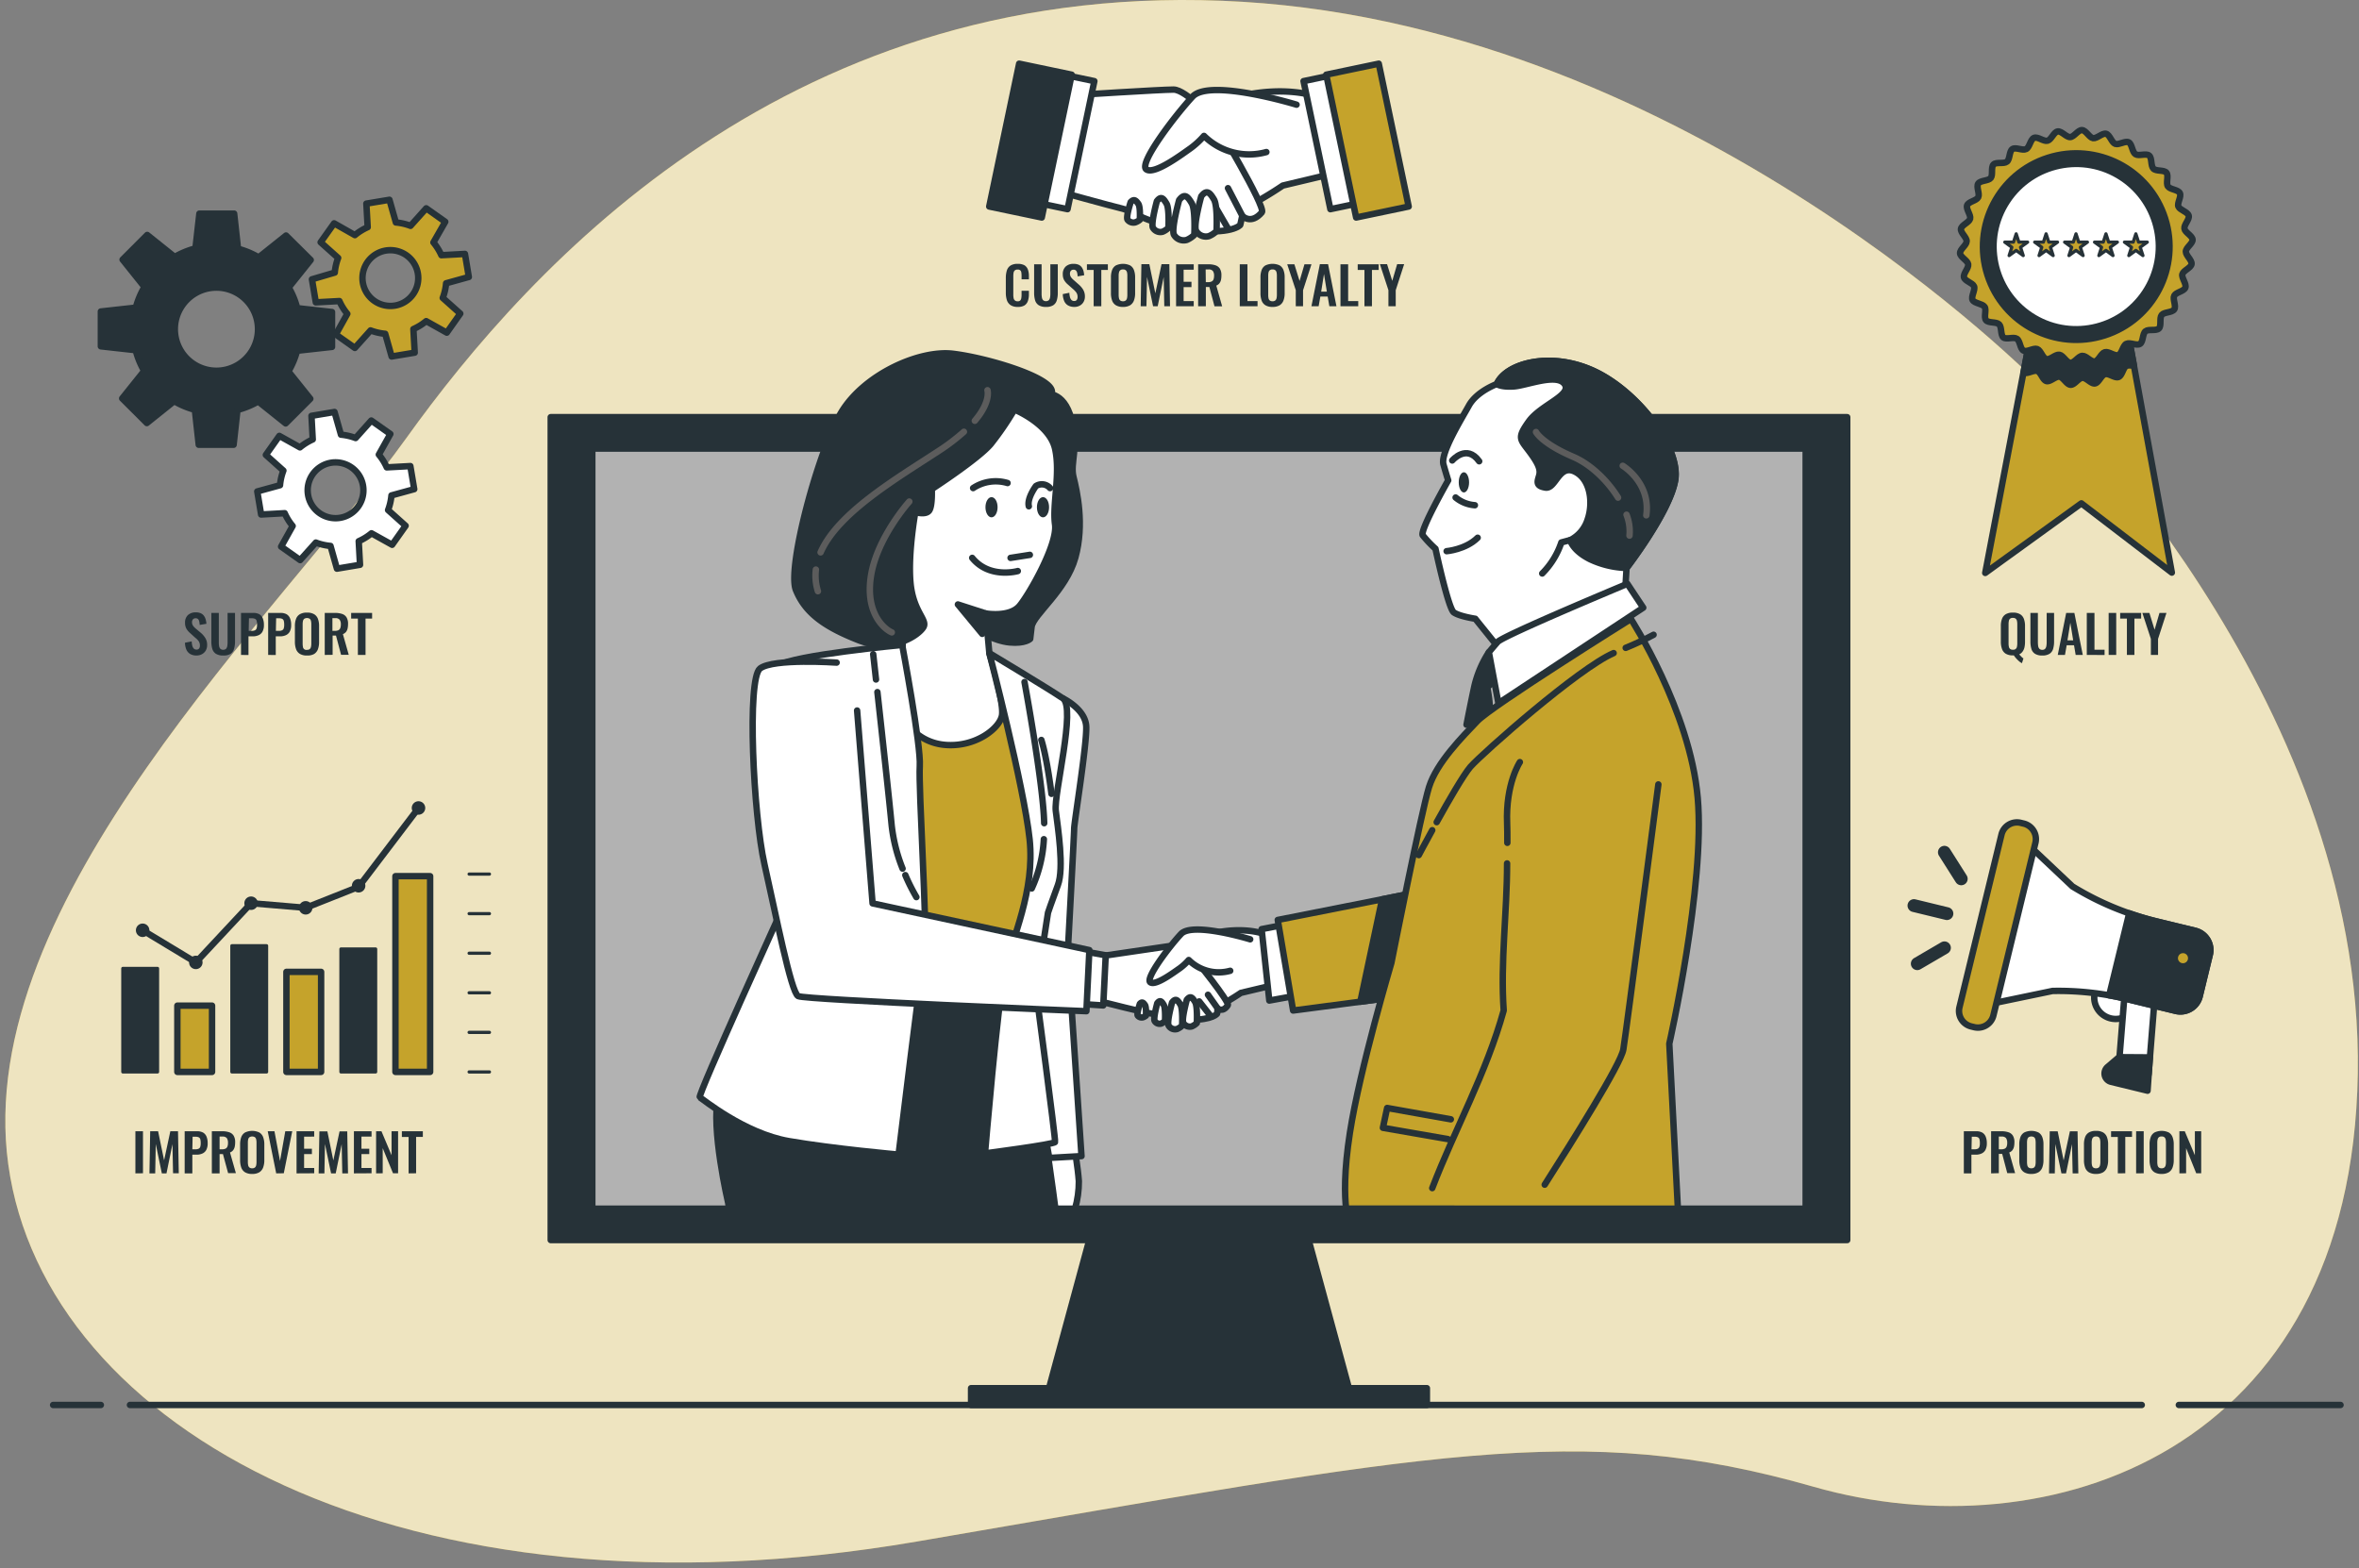 <svg width="367" height="244" fill="none" xmlns="http://www.w3.org/2000/svg"><rect width="100%" height="100%" fill="#808080" stroke="none"/><path d="M317.164 59.703S263.311 4.54 193.326.28C123.341-3.98 82.53 41.233 63.191 68.196 43.85 95.16-4.4 140.083 1.29 181.22c5.69 41.136 61.475 72.348 141.389 58.636 79.915-13.712 103.084-18.914 139.494-8.509 36.41 10.406 83.697-5.203 84.64-64.31.943-59.108-49.65-107.333-49.65-107.333Z" fill="#C5A32B"/><path opacity=".7" d="M317.164 59.703S263.311 4.54 193.326.28C123.341-3.98 82.53 41.233 63.191 68.196 43.85 95.16-4.4 140.083 1.29 181.22c5.69 41.136 61.475 72.348 141.389 58.636 79.915-13.712 103.084-18.914 139.494-8.509 36.41 10.406 83.697-5.203 84.64-64.31.943-59.108-49.65-107.333-49.65-107.333Z" fill="#fff"/><path d="M338.971 218.614h25.155M20.22 218.614h312.982M8.264 218.614h7.425" stroke="#263238" stroke-linecap="round" stroke-linejoin="round"/><path d="M328.366 158.459a3.35 3.35 0 0 0 4.04-2.458l2.138-8.797a3.35 3.35 0 0 0-2.458-4.04 3.342 3.342 0 0 0-4.034 2.458l-2.143 8.786a3.337 3.337 0 0 0 2.457 4.051Z" fill="#fff" stroke="#263238" stroke-linecap="round" stroke-linejoin="round"/><path d="M331.772 168.733a1.974 1.974 0 0 0 1.705-.312 1.992 1.992 0 0 0 .81-1.532l.885-11.05a2.915 2.915 0 0 0-2.127-2.976 1.98 1.98 0 0 0-2.287.988c-.14.266-.218.561-.228.861l-.891 11.045a2.916 2.916 0 0 0 2.133 2.976Z" fill="#fff" stroke="#263238" stroke-linecap="round" stroke-linejoin="round"/><path d="m308.152 156.514 11.165-2.321a45.53 45.53 0 0 1 11.669 1.279l7.503 1.823a3.09 3.09 0 0 0 3.223-1.176c.239-.327.412-.699.508-1.093l1.572-6.465a3.092 3.092 0 0 0-2.274-3.731l-6.078-1.477a45.29 45.29 0 0 1-13.026-5.429l-7.933-7.487-6.329 26.077Z" fill="#fff" stroke="#263238" stroke-linecap="round" stroke-linejoin="round"/><path d="M331.248 142.106c1.383.482 2.782.901 4.191 1.247l6.068 1.477a3.097 3.097 0 0 1 1.909 1.395c.426.7.557 1.54.365 2.336l-1.572 6.466a3.074 3.074 0 0 1-1.395 1.907 3.084 3.084 0 0 1-2.336.361l-7.503-1.823a41.815 41.815 0 0 0-2.84-.597l3.113-12.769Z" fill="#263238" stroke="#263238" stroke-linecap="round" stroke-linejoin="round"/><path d="m306.665 159.713.463.113a2.479 2.479 0 0 0 2.994-1.822l6.538-26.86a2.478 2.478 0 0 0-1.822-2.994l-.463-.113a2.478 2.478 0 0 0-2.994 1.822l-6.538 26.86a2.478 2.478 0 0 0 1.822 2.994Z" fill="#C5A32B" stroke="#263238" stroke-linecap="round" stroke-linejoin="round"/><path d="m302.498 132.612 2.62 4.134M298.281 149.95l4.223-2.468M302.891 142.158l-5.129-1.247" stroke="#263238" stroke-width="2" stroke-linecap="round" stroke-linejoin="round"/><path d="m329.676 164.494-1.797 1.53a1.35 1.35 0 0 0-.449 1.216 1.327 1.327 0 0 0 .999 1.09l5.675 1.383.356-5.187-4.784-.032Z" fill="#263238" stroke="#263238" stroke-linecap="round" stroke-linejoin="round"/><path d="M338.861 148.907a.78.78 0 0 1 1.425-.217.785.785 0 0 1-.036.865.78.78 0 0 1-1.3-.053.762.762 0 0 1-.089-.595Z" fill="#C5A32B"/><path d="M305.522 182.576v-6.554h1.923a1.9 1.9 0 0 1 .958.214c.239.15.422.372.524.634.123.321.182.663.173 1.006.017.362-.057.722-.215 1.048a1.277 1.277 0 0 1-.613.566 2.16 2.16 0 0 1-.922.178h-.649v2.908h-1.179Zm1.194-3.746h.456c.18.012.36-.021.524-.094a.496.496 0 0 0 .252-.299c.052-.179.074-.364.068-.55a2.486 2.486 0 0 0-.053-.577.493.493 0 0 0-.225-.33 1.102 1.102 0 0 0-.524-.104h-.456l-.042 1.954ZM309.766 182.577v-6.555h1.571c.38-.01.759.043 1.122.157.284.088.529.274.691.524.179.319.263.683.241 1.048.002.238-.023.475-.073.707a1.38 1.38 0 0 1-.246.524 1.114 1.114 0 0 1-.482.341l.911 3.222h-1.221l-.791-2.997h-.524v2.997l-1.199.032Zm1.199-3.747h.367c.19.01.38-.024.556-.099a.602.602 0 0 0 .293-.325c.067-.183.098-.377.089-.571a1.26 1.26 0 0 0-.178-.739.825.825 0 0 0-.692-.246h-.435v1.98ZM316.022 182.665a2.051 2.051 0 0 1-1.106-.257 1.42 1.42 0 0 1-.592-.744 3.435 3.435 0 0 1-.178-1.147v-2.447a3.3 3.3 0 0 1 .178-1.132c.109-.301.318-.557.592-.723a2.59 2.59 0 0 1 2.222 0c.273.168.482.422.592.723.13.363.192.747.183 1.132v2.457c.008.386-.054.769-.183 1.132-.11.307-.318.568-.592.744-.341.19-.727.28-1.116.262Zm0-.88a.624.624 0 0 0 .44-.131.64.64 0 0 0 .189-.351c.032-.162.048-.327.047-.493v-3.012a2.395 2.395 0 0 0-.047-.493.628.628 0 0 0-.189-.346.815.815 0 0 0-.87 0 .636.636 0 0 0-.194.346 2.328 2.328 0 0 0-.047.493v3.012c-.001.166.015.331.047.493.019.136.086.26.189.351a.62.62 0 0 0 .435.131ZM318.772 182.576l.116-6.539h1.236l.928 4.527.969-4.527h1.194l.121 6.539h-.885l-.1-4.548-.927 4.548h-.718l-.949-4.563-.083 4.563h-.902ZM326.082 182.665a2.051 2.051 0 0 1-1.106-.257 1.42 1.42 0 0 1-.587-.744 3.313 3.313 0 0 1-.178-1.147v-2.447c-.01-.385.05-.769.178-1.132.107-.301.314-.557.587-.723a2.09 2.09 0 0 1 1.106-.251c.39-.021.777.066 1.121.251.272.168.478.423.587.723.13.363.192.747.183 1.132v2.457c.008.386-.054.769-.183 1.132a1.465 1.465 0 0 1-.587.744c-.342.19-.73.281-1.121.262Zm0-.88a.624.624 0 0 0 .44-.131.64.64 0 0 0 .189-.351c.036-.162.054-.327.052-.493v-3.012a2.04 2.04 0 0 0-.052-.493.628.628 0 0 0-.189-.346.654.654 0 0 0-.44-.126.63.63 0 0 0-.425.126.596.596 0 0 0-.193.346 1.992 1.992 0 0 0-.053.493v3.012c-.001.166.015.331.047.493a.609.609 0 0 0 .189.351.624.624 0 0 0 .435.131ZM329.477 182.576v-5.659h-1.048v-.896h3.259v.881h-1.048v5.658l-1.163.016ZM332.327 182.576v-6.555h1.179v6.539l-1.179.016ZM336.288 182.665a2.097 2.097 0 0 1-1.105-.256 1.414 1.414 0 0 1-.587-.744 3.295 3.295 0 0 1-.178-1.148v-2.447a3.14 3.14 0 0 1 .178-1.132 1.39 1.39 0 0 1 .587-.723 2.595 2.595 0 0 1 2.226 0c.272.168.479.423.587.723.13.363.192.747.184 1.132v2.458c.007.385-.055.768-.184 1.131a1.455 1.455 0 0 1-.587.744c-.341.191-.73.281-1.121.262Zm0-.88a.622.622 0 0 0 .44-.131.67.67 0 0 0 .194-.351c.033-.162.048-.327.047-.493v-3.012a2.328 2.328 0 0 0-.047-.493.656.656 0 0 0-.194-.346.647.647 0 0 0-.44-.125.62.62 0 0 0-.424.125.597.597 0 0 0-.194.346 1.996 1.996 0 0 0-.052.493v3.012c-.002.166.014.331.047.493a.604.604 0 0 0 .188.351.622.622 0 0 0 .435.131ZM339.06 182.576v-6.555h.833l1.572 3.731v-3.731h.985v6.539h-.775l-1.572-3.908v3.908l-1.043.016Z" fill="#263238"/><path d="m337.881 89.097-2.52-1.928-3.018-2.31-8.462-6.477v-.005l-.01-.005-.063-.048-9.206 6.665-3.165 2.285-2.583 1.875 5.952-31.217 2.835-14.86 10.468.22.781.016.608.01 2.499 13.64 5.884 32.139Z" fill="#C5A32B" stroke="#263238" stroke-linecap="round" stroke-linejoin="round"/><path d="M331.997 56.957a2.06 2.06 0 0 0-1.174-.036c-.524.283-.66 1.52-1.236 1.74-.577.22-1.488-.608-2.096-.446-.608.162-.964 1.346-1.572 1.446-.608.1-1.331-.912-1.949-.875-.618.037-1.221 1.116-1.839 1.085-.618-.032-1.127-1.164-1.729-1.258-.603-.094-1.436.838-2.023.687-.587-.152-.859-1.373-1.43-1.572-.571-.2-1.572.524-2.096.24h-.037l2.809-14.896 10.479.22h1.388l2.505 13.665Z" fill="#263238" stroke="#263238" stroke-linecap="round" stroke-linejoin="round"/><path d="M305.961 37.555c.032-.623-.979-1.341-.885-1.944.094-.602 1.273-.995 1.425-1.572.152-.576-.681-1.514-.466-2.095.215-.582 1.456-.703 1.729-1.253.272-.55-.351-1.619 0-2.132.351-.514 1.572-.388 1.949-.865.377-.476 0-1.655.424-2.096.425-.44 1.614-.052 2.096-.445s.336-1.619.849-1.96c.514-.34 1.572.283 2.133 0 .56-.283.66-1.519 1.236-1.744.576-.226 1.493.607 2.096.445.603-.162.959-1.341 1.572-1.44.613-.1 1.331.906 1.949.874.618-.031 1.216-1.116 1.839-1.084.624.031 1.127 1.163 1.724 1.252.597.089 1.436-.833 2.022-.681.587.152.86 1.372 1.431 1.572.571.199 1.572-.524 2.096-.241.524.282.524 1.514 1.048 1.85.523.335 1.645-.184 2.122.204.476.387.22 1.571.66 2.032.44.462 1.645.163 2.033.64.387.477-.116 1.608.225 2.122.341.513 1.572.497 1.86 1.048.288.55-.451 1.545-.225 2.095.225.55 1.441.818 1.603 1.415.162.597-.765 1.415-.665 2.028.099.613 1.236 1.095 1.268 1.713.031.618-1.048 1.226-1.048 1.85 0 .623.98 1.341.89 1.944-.089.602-1.273.995-1.43 1.571-.157.577.681 1.515.466 2.096-.214.582-1.451.708-1.729 1.253-.277.544.351 1.619 0 2.137-.351.52-1.572.383-1.954.865-.383.482 0 1.656-.424 2.096-.425.44-1.614.052-2.096.44s-.33 1.624-.844 1.96c-.513.335-1.572-.284-2.138 0-.566.282-.66 1.514-1.236 1.739-.577.225-1.493-.608-2.096-.445-.603.162-.964 1.346-1.572 1.446-.608.1-1.326-.912-1.944-.875-.618.036-1.221 1.116-1.844 1.084-.624-.031-1.121-1.163-1.724-1.257-.602-.095-1.436.838-2.022.681-.587-.157-.86-1.367-1.431-1.572-.571-.204-1.572.524-2.122.246-.55-.277-.524-1.52-1.048-1.85-.524-.33-1.645.179-2.096-.203-.45-.383-.22-1.604-.655-2.034-.434-.43-1.65-.162-2.038-.639-.387-.477.116-1.608-.225-2.096-.341-.487-1.572-.523-1.86-1.047-.288-.524.45-1.572.225-2.128-.225-.555-1.435-.812-1.572-1.41-.136-.597.76-1.42.661-2.027-.1-.608-1.237-1.1-1.268-1.718-.032-.619 1-1.227 1.026-1.845Z" fill="#C5A32B" stroke="#263238" stroke-linecap="round" stroke-linejoin="round"/><path d="M327.427 52.191c7.633-2.439 11.843-10.603 9.404-18.236-2.438-7.632-10.603-11.843-18.236-9.404-7.632 2.439-11.843 10.603-9.404 18.236 2.439 7.633 10.604 11.843 18.236 9.404Z" fill="#263238" stroke="#263238" stroke-linecap="round" stroke-linejoin="round"/><path d="M333.747 45.446c3.909-5.931 2.27-13.909-3.661-17.819-5.932-3.91-13.91-2.27-17.82 3.661-3.909 5.932-2.27 13.91 3.661 17.82 5.932 3.909 13.91 2.27 17.82-3.662Z" fill="#fff" stroke="#263238" stroke-linecap="round" stroke-linejoin="round"/><path d="m313.669 36.386.419 1.29h1.357l-1.1.796.419 1.294-1.095-.802-1.1.802.419-1.294-1.095-.797h1.357l.419-1.288ZM318.322 36.386l.419 1.29h1.357l-1.095.796.414 1.294-1.095-.802-1.095.802.419-1.294-1.1-.797h1.357l.419-1.288ZM322.974 36.386l.42 1.29h1.357l-1.095.796.419 1.294-1.101-.802-1.095.802.42-1.294-1.096-.797h1.352l.419-1.288ZM327.633 36.386l.419 1.29h1.357l-1.101.796.42 1.294-1.095-.802-1.101.802.419-1.294-1.095-.797h1.357l.42-1.288ZM332.285 36.386l.419 1.29h1.357l-1.1.796.425 1.294-1.101-.802-1.095.802.419-1.294-1.1-.797h1.357l.419-1.288Z" fill="#C5A32B" stroke="#263238" stroke-width=".5" stroke-linecap="round" stroke-linejoin="round"/><path d="M314.565 103.191a1.967 1.967 0 0 1-.435-.288 5.062 5.062 0 0 1-.451-.44 4.378 4.378 0 0 1-.382-.487h-.147a2.05 2.05 0 0 1-1.105-.257 1.41 1.41 0 0 1-.587-.744 3.29 3.29 0 0 1-.178-1.147v-2.4c-.011-.385.05-.769.178-1.132.106-.301.314-.557.587-.723.338-.184.721-.27 1.105-.251.39-.021.778.066 1.122.251.274.166.483.421.592.723.128.363.188.747.178 1.132v2.457c.001.286-.028.57-.089.849a1.747 1.747 0 0 1-.294.655 1.303 1.303 0 0 1-.524.435l.215.23.225.231c.069.062.143.118.22.168l-.23.738Zm-1.415-2.095a.567.567 0 0 0 .421-.107.543.543 0 0 0 .147-.166.54.54 0 0 0 .071-.209 2.41 2.41 0 0 0 .048-.493v-3.013a2.395 2.395 0 0 0-.048-.492.625.625 0 0 0-.193-.346.677.677 0 0 0-.446-.126.645.645 0 0 0-.435.126.564.564 0 0 0-.188.346 2.327 2.327 0 0 0-.047.492v3.013c-.002.165.014.33.047.493a.61.61 0 0 0 .188.356c.125.093.28.138.435.126ZM317.719 101.997a2.034 2.034 0 0 1-1.126-.267 1.362 1.362 0 0 1-.561-.76 4.054 4.054 0 0 1-.152-1.18V95.37h1.163v4.563c0 .193.014.386.042.577a.81.81 0 0 0 .189.435.574.574 0 0 0 .445.167.568.568 0 0 0 .461-.167.898.898 0 0 0 .184-.435c.032-.191.048-.384.047-.577V95.37h1.152v4.422a4.02 4.02 0 0 1-.152 1.179 1.38 1.38 0 0 1-.555.76c-.345.198-.74.29-1.137.267ZM320.135 101.908l1.31-6.54h1.273l1.31 6.54h-1.106l-.257-1.509h-1.142l-.267 1.509h-1.121Zm1.509-2.27h.89l-.445-2.745-.445 2.746ZM324.651 101.908v-6.54h1.195v5.728h1.572v.822l-2.767-.01ZM328.052 101.908v-6.54h1.178v6.54h-1.178ZM330.891 101.908v-5.66h-1.047v-.88h3.264v.88h-1.048v5.66h-1.169ZM334.622 101.908v-2.494l-1.326-4.045h1.095l.807 2.62.76-2.62h1.09l-1.31 4.045v2.494h-1.116Z" fill="#263238"/><path d="m205.498 15.213 1.619 11.863-7.55 1.797a56.263 56.263 0 0 1-6.471 3.778c-3.06 1.435-5.214 1.975-6.288 1.975-1.074 0-5.035-1.619-5.035-1.619s2.698-14.56 5.764-16.18c3.065-1.619 11.118-3.95 17.961-1.614Z" fill="#fff" stroke="#263238" stroke-linecap="round" stroke-linejoin="round"/><path d="M167.102 14.8s13.497-.86 15.473-.86c1.975 0 6.371 4.894 6.371 4.894s8.048 13.398 7.372 14.2c-1.698 2.011-3.055.555-3.055.555l-.309 1.414s-1.31 1.625-7.959.729c-6.649-.896-8.807-2.903-10.411-3.275-1.603-.372-10.337-2.793-10.337-2.793l2.855-14.865Z" fill="#fff" stroke="#263238" stroke-linecap="round" stroke-linejoin="round"/><path d="m193.263 33.563-2.221-4.286M191.042 35.548l-2.756-4.741" stroke="#263238" stroke-linecap="round" stroke-linejoin="round"/><path d="M201.71 16.288s-13.503-4.134-16.175-1.258c-2.672 2.877-8.451 10.427-7.194 11.328 1.258.901 5.764-2.52 6.811-3.238a12.82 12.82 0 0 0 2.159-1.975 9.995 9.995 0 0 0 9.704 2.515" fill="#fff"/><path d="M201.71 16.288s-13.503-4.134-16.175-1.258c-2.672 2.877-8.451 10.427-7.194 11.328 1.258.901 5.764-2.52 6.811-3.238a12.82 12.82 0 0 0 2.159-1.975 9.995 9.995 0 0 0 9.704 2.515" stroke="#263238" stroke-linecap="round" stroke-linejoin="round"/><path d="M186.882 30.55s-1.295 4.62-.771 5.407a1.742 1.742 0 0 0 1.965.786 3.66 3.66 0 0 0 1.184-.786s.194-3.93-.393-4.915c-.586-.985-1.1-1.672-1.985-.493Z" fill="#fff" stroke="#263238" stroke-linecap="round" stroke-linejoin="round"/><path d="M183.439 31.142s-1.278 4.62-.786 5.407a1.747 1.747 0 0 0 1.97.786 3.8 3.8 0 0 0 1.179-.786s.194-3.935-.393-4.915-1.084-1.671-1.97-.492ZM179.981 31.304s-.98 3.547-.603 4.15a1.334 1.334 0 0 0 1.494.602c.338-.14.645-.345.906-.602 0 0 .152-3.018-.299-3.773-.45-.754-.822-1.278-1.498-.377ZM175.9 31.456s-.771 2.348-.472 2.746a1.149 1.149 0 0 0 1.184.398c.26-.09.501-.224.713-.398 0 0 .12-1.996-.236-2.494-.356-.498-.655-.823-1.189-.252ZM207.908 11.554l-5.108 1.07 4.173 19.923 5.108-1.07-4.173-19.923Z" fill="#fff" stroke="#263238" stroke-linecap="round" stroke-linejoin="round"/><path d="m214.501 9.908-8.175 1.712 4.656 22.226 8.174-1.712-4.655-22.226Z" fill="#C5A32B" stroke="#263238" stroke-linecap="round" stroke-linejoin="round"/><path d="m160.973 31.477 5.108 1.07 4.173-19.923-5.108-1.07-4.173 19.923Z" fill="#fff" stroke="#263238" stroke-linecap="round" stroke-linejoin="round"/><path d="m153.9 32.133 8.174 1.713 4.656-22.226-8.175-1.713-4.655 22.226Z" fill="#263238" stroke="#263238" stroke-linecap="round" stroke-linejoin="round"/><path d="M158.342 47.756a1.95 1.95 0 0 1-1.127-.283 1.488 1.488 0 0 1-.571-.77 3.707 3.707 0 0 1-.163-1.126V43.24a3.88 3.88 0 0 1 .163-1.163c.097-.312.299-.58.571-.76a2.04 2.04 0 0 1 1.127-.262c.362-.017.724.06 1.047.225.242.157.426.39.524.66.111.32.164.657.158.996v.524h-1.143v-.524a3.602 3.602 0 0 0-.031-.498.6.6 0 0 0-.152-.361.575.575 0 0 0-.435-.131.609.609 0 0 0-.445.141.677.677 0 0 0-.184.377 3.401 3.401 0 0 0-.036.524v2.84c-.005.197.012.394.052.587a.578.578 0 0 0 .613.466.522.522 0 0 0 .425-.141.7.7 0 0 0 .157-.378c.026-.173.039-.348.036-.523v-.598h1.143v.524c.01.356-.042.71-.152 1.048a1.333 1.333 0 0 1-.524.702c-.321.18-.687.263-1.053.241ZM162.722 47.757a2.025 2.025 0 0 1-1.127-.268 1.362 1.362 0 0 1-.56-.76 4.084 4.084 0 0 1-.152-1.178v-4.428h1.163v4.564c-.003.193.011.386.042.576a.806.806 0 0 0 .188.44.71.71 0 0 0 .902 0 .903.903 0 0 0 .188-.44c.031-.19.045-.383.042-.576v-4.564h1.158v4.433c.008.399-.045.796-.157 1.179-.086.31-.282.58-.55.76a2.04 2.04 0 0 1-1.137.262ZM167.149 47.757a1.943 1.943 0 0 1-.985-.231 1.419 1.419 0 0 1-.597-.676 2.835 2.835 0 0 1-.225-1.09l1.021-.204c.007.226.038.451.095.67a.994.994 0 0 0 .235.451.563.563 0 0 0 .414.157.478.478 0 0 0 .414-.173.77.77 0 0 0 .121-.44 1.166 1.166 0 0 0-.194-.702 3.16 3.16 0 0 0-.524-.55l-.823-.728a2.57 2.57 0 0 1-.555-.666 1.83 1.83 0 0 1-.204-.906 1.576 1.576 0 0 1 .45-1.195 1.747 1.747 0 0 1 1.237-.419c.263-.008.525.039.77.136.194.086.362.222.487.393.123.174.215.367.273.571.059.221.096.448.11.676l-1.017.173a3.082 3.082 0 0 0-.068-.524.8.8 0 0 0-.188-.382.54.54 0 0 0-.388-.136.528.528 0 0 0-.409.172.664.664 0 0 0-.141.435c-.002.184.045.364.136.524.113.164.247.312.398.44l.812.718c.271.228.505.496.692.797.198.332.298.713.288 1.1a1.62 1.62 0 0 1-.21.833 1.446 1.446 0 0 1-.571.566 1.688 1.688 0 0 1-.854.21ZM170.146 47.652v-5.648h-1.048v-.88h3.259v.88h-1.021v5.648h-1.19ZM174.705 47.757a2.065 2.065 0 0 1-1.106-.262 1.407 1.407 0 0 1-.587-.74 3.316 3.316 0 0 1-.178-1.147v-2.447a3.21 3.21 0 0 1 .178-1.137 1.39 1.39 0 0 1 .587-.723 2.624 2.624 0 0 1 2.227 0c.272.168.479.423.587.723.13.365.192.75.183 1.137v2.453c.008.387-.054.772-.183 1.137a1.482 1.482 0 0 1-.587.744c-.342.19-.73.28-1.121.262Zm0-.88a.65.65 0 0 0 .44-.132c.1-.096.168-.22.194-.356.032-.162.048-.327.047-.492v-3.013a2.327 2.327 0 0 0-.047-.493.668.668 0 0 0-.194-.34.65.65 0 0 0-.44-.126.626.626 0 0 0-.425.126.594.594 0 0 0-.193.34 1.992 1.992 0 0 0-.053.493v3.013c-.001.165.015.33.047.492a.638.638 0 0 0 .189.356c.125.094.279.14.435.131ZM177.461 47.652l.11-6.545h1.237l.932 4.533.964-4.533h1.216l.105 6.545h-.891l-.094-4.548-.933 4.548h-.718l-.943-4.564-.089 4.564h-.896ZM182.968 47.652v-6.529h2.745v.844h-1.572v1.88h1.221v.834h-1.221v2.164h1.572v.807h-2.745ZM186.4 47.652v-6.529h1.571c.379-.01.756.044 1.116.157.286.09.533.274.697.524.176.32.257.684.236 1.048.004.24-.019.478-.068.713-.045.19-.129.368-.246.524a1.148 1.148 0 0 1-.482.346l.911 3.222h-1.194l-.791-2.997h-.551v2.992H186.4Zm1.194-3.747h.372c.18.004.359-.032.524-.105a.577.577 0 0 0 .299-.32c.064-.183.094-.376.089-.57a1.233 1.233 0 0 0-.184-.739.815.815 0 0 0-.691-.246h-.435l.026 1.98ZM192.876 47.652v-6.529h1.194v5.722h1.572v.807h-2.766ZM197.969 47.757a2.065 2.065 0 0 1-1.106-.262 1.407 1.407 0 0 1-.587-.74 3.292 3.292 0 0 1-.178-1.147v-2.447c-.01-.386.05-.772.178-1.137a1.39 1.39 0 0 1 .587-.723 2.616 2.616 0 0 1 2.227 0c.271.168.478.423.587.723.132.364.194.75.183 1.137v2.453c.01.387-.052.772-.183 1.137a1.487 1.487 0 0 1-.587.744c-.342.19-.731.28-1.121.262Zm0-.88a.651.651 0 0 0 .44-.132.64.64 0 0 0 .193-.356c.033-.162.049-.327.048-.492v-3.013a2.328 2.328 0 0 0-.048-.493.625.625 0 0 0-.193-.34.65.65 0 0 0-.44-.126.623.623 0 0 0-.425.126.601.601 0 0 0-.194.34 2.327 2.327 0 0 0-.047.493v3.013c-.003.165.011.33.042.492a.632.632 0 0 0 .189.356c.124.094.279.14.435.131ZM201.589 47.652v-2.5l-1.331-4.029h1.116l.807 2.594.76-2.594h1.09l-1.31 4.045v2.484h-1.132ZM204.025 47.652l1.31-6.545h1.279l1.304 6.545h-1.105l-.257-1.51h-1.142l-.267 1.51h-1.122Zm1.515-2.27h.885l-.445-2.745-.44 2.746ZM208.542 47.652v-6.529h1.195v5.722h1.571v.807h-2.766ZM212.273 47.652v-5.648h-1.048v-.88h3.264v.88h-1.048v5.648h-1.168ZM216.003 47.652v-2.5l-1.325-4.045h1.116l.807 2.594.759-2.594h1.09l-1.31 4.045v2.5h-1.137Z" fill="#263238"/><path d="M51.653 53.976v-5.423l-5.412-.603a12.696 12.696 0 0 0-1.326-3.222l3.422-4.275-3.836-3.804-4.255 3.4a13.017 13.017 0 0 0-3.217-1.346l-.602-5.46H31.02l-.613 5.407a12.857 12.857 0 0 0-3.228 1.331l-4.275-3.421-3.83 3.835 3.405 4.255a13.03 13.03 0 0 0-1.352 3.217l-5.433.602v5.418l5.412.602a12.84 12.84 0 0 0 1.326 3.228l-3.421 4.276 3.835 3.83 4.254-3.406a12.82 12.82 0 0 0 3.217 1.346l.603 5.44h5.423l.597-5.413a12.844 12.844 0 0 0 3.228-1.326l4.275 3.416 3.83-3.83-3.405-4.254a13.034 13.034 0 0 0 1.352-3.218l5.433-.602Zm-17.977 3.715a6.47 6.47 0 1 1-.01-12.942 6.47 6.47 0 0 1 .01 12.942Z" fill="#263238" stroke="#263238" stroke-linecap="round" stroke-linejoin="round"/><path d="m72.936 43.099-.602-3.59-3.668.2a8.776 8.776 0 0 0-1.236-1.986l1.839-3.212-2.96-2.096-2.442 2.725a8.554 8.554 0 0 0-2.28-.524l-1-3.532-3.59.598.205 3.667a8.7 8.7 0 0 0-1.991 1.237l-3.233-1.834-2.096 2.945 2.725 2.436a8.558 8.558 0 0 0-.524 2.28l-3.552 1.047.602 3.584 3.668-.2a8.577 8.577 0 0 0 1.231 1.987l-1.787 3.212 2.96 2.095 2.442-2.724c.733.278 1.5.454 2.28.524l1 3.531 3.59-.597-.205-3.668a8.696 8.696 0 0 0 1.991-1.236l3.207 1.792 2.096-2.966-2.725-2.436a8.77 8.77 0 0 0 .524-2.28l3.531-.98Zm-11.495 4.448a4.339 4.339 0 1 1 2.825-1.765 4.343 4.343 0 0 1-2.81 1.765h-.015Z" fill="#C5A32B" stroke="#263238" stroke-linecap="round" stroke-linejoin="round"/><path d="m64.443 76.113-.603-3.59-3.667.2a8.777 8.777 0 0 0-1.237-1.986l1.792-3.206-2.966-2.096-2.436 2.724a8.868 8.868 0 0 0-2.28-.524l-1.005-3.531-3.584.602.199 3.668a8.906 8.906 0 0 0-1.991 1.237l-3.207-1.787-2.096 2.96 2.725 2.442a8.568 8.568 0 0 0-.524 2.274l-3.537.97.598 3.588 3.667-.204a8.524 8.524 0 0 0 1.237 1.991l-1.792 3.207 2.96 2.095 2.442-2.724c.732.278 1.5.454 2.28.524l1 3.537 3.59-.603-.2-3.668a8.577 8.577 0 0 0 1.986-1.231l3.212 1.787 2.096-2.96-2.725-2.442c.276-.733.452-1.5.524-2.28l3.542-.974Zm-11.49 4.454a4.343 4.343 0 1 1-1.444-8.565 4.343 4.343 0 0 1 1.443 8.565Z" fill="#fff" stroke="#263238" stroke-linecap="round" stroke-linejoin="round"/><path d="M30.585 101.997a1.89 1.89 0 0 1-.985-.231 1.465 1.465 0 0 1-.598-.67 2.873 2.873 0 0 1-.225-1.09l1.048-.205c.008.226.038.451.09.671a.97.97 0 0 0 .235.445.562.562 0 0 0 .414.158.473.473 0 0 0 .414-.173.73.73 0 0 0 .12-.44 1.184 1.184 0 0 0-.194-.703 2.904 2.904 0 0 0-.524-.523l-.838-.76a2.514 2.514 0 0 1-.55-.666 1.86 1.86 0 0 1-.204-.911 1.571 1.571 0 0 1 .45-1.195 1.75 1.75 0 0 1 1.237-.42c.262-.007.523.04.765.142.194.086.362.222.487.393.124.171.216.363.272.566.058.222.097.448.116.676l-1.048.178a3.29 3.29 0 0 0-.068-.524.712.712 0 0 0-.184-.377.522.522 0 0 0-.393-.136.524.524 0 0 0-.408.173.655.655 0 0 0-.142.43 1.01 1.01 0 0 0 .136.523c.114.164.247.312.399.44l.843.708c.27.227.501.496.687.796.2.331.3.714.288 1.101.005.29-.065.578-.205.833-.134.24-.334.438-.576.571a1.722 1.722 0 0 1-.86.22ZM34.719 101.997a2.035 2.035 0 0 1-1.127-.267 1.365 1.365 0 0 1-.56-.76 4.054 4.054 0 0 1-.152-1.18V95.37h1.163v4.563c-.002.193.01.386.037.577.022.16.089.311.193.435a.695.695 0 0 0 .902 0 .9.9 0 0 0 .188-.435c.028-.191.042-.384.042-.577V95.37h1.158v4.422c.009.399-.044.796-.157 1.179-.08.307-.265.576-.524.76a2.04 2.04 0 0 1-1.163.267ZM37.496 101.908v-6.54h1.907c.333-.012.663.062.959.216.238.15.422.371.524.633.123.321.181.663.173 1.007.017.361-.057.722-.215 1.047-.136.252-.352.451-.613.566-.291.126-.606.187-.922.178h-.65v2.908l-1.163-.015Zm1.194-3.747h.456c.18.012.36-.02.524-.094a.482.482 0 0 0 .252-.299c.052-.178.075-.364.068-.55a2.49 2.49 0 0 0-.053-.576.524.524 0 0 0-.225-.33 1.11 1.11 0 0 0-.524-.105h-.456l-.042 1.954ZM41.719 101.908v-6.54h1.923c.333-.012.663.062.959.216.238.15.422.371.524.633.123.321.181.663.172 1.007.018.361-.056.722-.214 1.047-.136.252-.352.451-.613.566-.291.126-.606.187-.922.178h-.645v2.908l-1.184-.015Zm1.2-3.747h.45c.18.012.36-.02.524-.094a.482.482 0 0 0 .252-.299c.052-.178.075-.364.068-.55a2.479 2.479 0 0 0-.053-.576.524.524 0 0 0-.225-.33 1.11 1.11 0 0 0-.524-.105h-.45l-.042 1.954ZM47.755 101.997a2.05 2.05 0 0 1-1.106-.257 1.428 1.428 0 0 1-.592-.744 3.3 3.3 0 0 1-.178-1.147v-2.421c-.01-.385.05-.769.178-1.132a1.4 1.4 0 0 1 .592-.723c.339-.184.721-.27 1.106-.251.388-.022.774.065 1.116.251.273.167.482.422.592.723.128.363.188.747.178 1.132v2.457a3.21 3.21 0 0 1-.178 1.132c-.11.307-.318.568-.592.744a2.1 2.1 0 0 1-1.116.236Zm0-.881a.648.648 0 0 0 .44-.125.671.671 0 0 0 .189-.357 2.42 2.42 0 0 0 .047-.492v-3.013a2.355 2.355 0 0 0-.047-.492.623.623 0 0 0-.189-.346.818.818 0 0 0-.87 0 .63.63 0 0 0-.194.346 2.348 2.348 0 0 0-.047.492v3.013c0 .165.014.33.042.492a.524.524 0 0 0 .629.482ZM50.521 101.908v-6.54h1.572c.38-.009.759.044 1.121.158.285.088.53.273.692.524.179.319.263.682.241 1.048.002.237-.023.475-.073.707-.043.19-.127.37-.246.524a1.105 1.105 0 0 1-.483.34l.912 3.223h-1.194l-.792-2.997h-.524v2.997l-1.226.016Zm1.195-3.747h.372c.19.01.38-.024.555-.1a.598.598 0 0 0 .294-.324c.064-.182.094-.374.089-.566a1.2 1.2 0 0 0-.184-.739.797.797 0 0 0-.686-.246h-.44v1.975ZM55.677 101.908v-5.66H54.63v-.88h3.26v.88h-1.022v5.66h-1.19Z" fill="#263238"/><path d="M24.507 150.688H19.11v16.101h5.397v-16.101Z" fill="#263238" stroke="#263238" stroke-width=".5" stroke-linecap="round" stroke-linejoin="round"/><path d="M32.99 156.478h-5.397v10.312h5.397v-10.312Z" fill="#C5A32B" stroke="#263238" stroke-linecap="round" stroke-linejoin="round"/><path d="M41.473 147.162h-5.397v19.628h5.397v-19.628Z" fill="#263238" stroke="#263238" stroke-width=".5" stroke-linecap="round" stroke-linejoin="round"/><path d="M49.956 151.223h-5.397v15.566h5.397v-15.566Z" fill="#C5A32B" stroke="#263238" stroke-linecap="round" stroke-linejoin="round"/><path d="M58.438 147.665h-5.396v19.125h5.396v-19.125Z" fill="#263238" stroke="#263238" stroke-width=".5" stroke-linecap="round" stroke-linejoin="round"/><path d="M66.916 136.332H61.52v30.458h5.397v-30.458Z" fill="#C5A32B" stroke="#263238" stroke-linecap="round" stroke-linejoin="round"/><path d="M72.984 136.007h3.159M72.984 142.164h3.159M72.984 148.325h3.159M72.984 154.482h3.159M72.984 160.638h3.159M72.984 166.795h3.159" stroke="#263238" stroke-width=".5" stroke-linecap="round" stroke-linejoin="round"/><path d="m22.196 144.752 8.274 4.998 8.598-9.211 8.493.718 8.237-3.269 9.31-12.256" stroke="#263238" stroke-linecap="round" stroke-linejoin="round"/><path d="M23.239 144.752a1.047 1.047 0 1 0-2.095 0 1.047 1.047 0 0 0 2.095 0ZM31.512 149.75a1.047 1.047 0 1 0-2.016.401 1.052 1.052 0 0 0 .968.647 1.046 1.046 0 0 0 1.048-1.048ZM40.11 140.539a1.05 1.05 0 0 0-1.252-1.027 1.047 1.047 0 1 0 1.252 1.027ZM48.604 141.257a1.047 1.047 0 1 0-2.095 0 1.047 1.047 0 0 0 2.095 0ZM56.84 137.825a1.047 1.047 0 1 0-2.094 0 1.047 1.047 0 0 0 2.094 0ZM66.156 125.722a1.05 1.05 0 0 0-.647-.969 1.046 1.046 0 0 0-1.141.228 1.045 1.045 0 0 0-.228 1.142 1.048 1.048 0 0 0 2.016-.401ZM21.064 182.577v-6.555h1.18v6.539l-1.18.016ZM23.25 182.577l.115-6.555h1.231l.933 4.527.969-4.527h1.195l.12 6.539h-.89l-.095-4.532-.927 4.548h-.723l-.944-4.564-.089 4.564h-.896ZM28.73 182.576v-6.554h1.923c.333-.013.663.061.959.215.238.149.421.371.524.634.123.32.181.662.172 1.006a2.17 2.17 0 0 1-.214 1.047 1.282 1.282 0 0 1-.613.566c-.291.126-.606.187-.923.178h-.634v2.908H28.73Zm1.194-3.746h.456c.18.012.36-.02.524-.094a.482.482 0 0 0 .252-.299c.052-.178.075-.364.068-.55a2.477 2.477 0 0 0-.052-.576.492.492 0 0 0-.226-.33 1.114 1.114 0 0 0-.524-.105h-.456l-.042 1.954ZM32.958 182.577v-6.555h1.572c.38-.01.759.043 1.121.157.285.088.53.274.692.524.179.319.263.683.241 1.048a3.21 3.21 0 0 1-.073.707c-.044.19-.128.369-.247.524a1.109 1.109 0 0 1-.482.341l.917 3.222h-1.21l-.802-2.965h-.524v2.997h-1.205Zm1.205-3.747h.367c.19.01.38-.024.556-.099a.602.602 0 0 0 .293-.325c.067-.183.098-.377.089-.571a1.263 1.263 0 0 0-.178-.739.825.825 0 0 0-.692-.246h-.435v1.98ZM39.23 182.666a2.051 2.051 0 0 1-1.105-.257 1.428 1.428 0 0 1-.593-.744 3.432 3.432 0 0 1-.178-1.148v-2.446a3.293 3.293 0 0 1 .178-1.132c.11-.302.318-.557.593-.723a2.573 2.573 0 0 1 2.221 0c.273.167.482.422.592.723.13.363.192.746.184 1.132v2.457c.007.385-.055.768-.184 1.132-.11.306-.318.568-.592.744-.34.191-.726.282-1.116.262Zm0-.881a.623.623 0 0 0 .44-.131.629.629 0 0 0 .189-.351c.032-.162.048-.327.047-.492v-3.013a2.345 2.345 0 0 0-.047-.492.624.624 0 0 0-.189-.346.817.817 0 0 0-.87 0 .625.625 0 0 0-.193.346 2.345 2.345 0 0 0-.047.492v3.013c-.002.165.014.33.047.492.019.136.086.261.188.351a.615.615 0 0 0 .435.131ZM42.971 182.577l-1.32-6.555h1.048l.864 4.627.818-4.627h1.084l-1.315 6.539-1.179.016ZM46.136 182.577v-6.555h2.745v.838H47.31v1.881h1.215v.833H47.31v2.164h1.572v.823l-2.746.016ZM49.573 182.577l.115-6.539h1.242l.928 4.527.969-4.527h1.195l.12 6.539h-.89l-.095-4.548-.927 4.548h-.723l-.949-4.564-.089 4.564h-.896ZM55.059 182.577v-6.555h2.745v.838h-1.572v1.881h1.216v.833h-1.215v2.164h1.571v.823l-2.745.016ZM58.512 182.577v-6.555h.833l1.572 3.731v-3.731h1.016v6.539h-.791l-1.603-3.909v3.909l-1.027.016ZM63.568 182.577v-5.659H62.52v-.896h3.264v.88h-1.048v5.659l-1.168.016Z" fill="#263238"/><path d="M209.857 216h-46.653l6.995-25.753h32.658l7 25.753ZM221.987 216h-70.913v2.615h70.913V216Z" fill="#263238" stroke="#263238" stroke-linecap="round" stroke-linejoin="round"/><path d="M287.377 64.91H85.679v128.041h201.698V64.911Z" fill="#263238" stroke="#263238" stroke-linecap="round" stroke-linejoin="round"/><path d="M280.916 69.794H92.145v118.279h188.771V69.794Z" fill="#B2B2B2" stroke="#263238" stroke-linecap="round" stroke-linejoin="round"/><path d="m149.178 99.64-12.23 2.043 3.857 56.404 17.725 1.43s3.851-21.687 4.071-25.208c.22-3.521-6.287-29.938-6.287-29.938l-7.136-4.732Z" fill="#C5A32B" stroke="#263238" stroke-linecap="round" stroke-linejoin="round"/><path d="M167.249 188.073c.402-1.389.601-2.829.592-4.276-.142-2.095-.697-5.297-.697-5.297l-5.019.419 1.943 9.154h3.181Z" fill="#fff" stroke="#263238" stroke-linecap="round" stroke-linejoin="round"/><path d="M113.428 188.073h50.761c-.136-1.116-.524-3.93-.927-6.754-.551-3.631-4.292-29.064-4.292-29.064l-37.305-3.526s-8.698 16.845-9.909 21.796c-1.21 4.952 1.525 16.62 1.525 16.62l.147.928ZM162.601 61.327s2.861-.66 4.072 3.851c1.21 4.511-.22 6.812.33 9.028s1.734 7.372.298 12.543c-1.435 5.172-6.57 8.908-6.811 10.794l-.22 1.87s-.77.771-3.191.55c-2.421-.22-5.397-1.98-5.397-1.98l.33-3.741s4.192 0 5.177-.77c.985-.77 5.281-8.383 5.612-10.568.33-2.185.55-8.478.22-10.349-.331-1.87-2.62-5.727-3.521-6.057-.902-.33-4.957-3.19-4.957-3.19s5.638-3.411 8.058-1.981Z" fill="#263238" stroke="#263238" stroke-linecap="round" stroke-linejoin="round"/><path d="M165.352 108.662s3.526 1.65 3.636 4.401c.11 2.751-1.875 14.969-1.875 15.855 0 .885-.991 19.151-.991 19.151l2.133 31.82-5.014.282s-4.375-23.536-3.941-26.376c.435-2.839 3.081-16.955 3.301-19.486.22-2.53-.33-13.319.44-16.51.771-3.19 2.311-9.137 2.311-9.137ZM157.818 63.727s5.438 2.222 6.318 6.078c.881 3.856-.44 8.692 0 11.778.441 3.087-3.961 10.789-5.501 12.66-1.541 1.87-5.287 1.21-5.287 1.21l.566 6.167s2.305 7.702 1.97 9.682c-.335 1.981-3.966 4.889-8.582 4.622-5.727-.33-7.493-5.659-7.493-5.659l.77-12.219a36.034 36.034 0 0 0-.215-7.55c-.55-4.511.661-11.338 1.101-12.439.44-1.1 4.516-5.611 7.047-7.372 2.531-1.76 7.482-6.811 7.482-6.811s1.457-.613 1.824-.147Z" fill="#fff" stroke="#263238" stroke-linecap="round" stroke-linejoin="round"/><path d="M140.359 100.357s-16.944 1.572-19.386 3.238 1.1 36.986 1.1 36.986-13.623 29.945-13.209 30.165c.414.22 6.932 5.611 13.869 6.811 6.938 1.2 17.06 2.096 17.06 2.096s3.632-29.724 4.072-32.035c.44-2.31-.991-25.207-.771-28.398.22-3.191-2.735-18.863-2.735-18.863Z" fill="#fff" stroke="#263238" stroke-linecap="round" stroke-linejoin="round"/><path d="M140.847 136.169a29.97 29.97 0 0 0 1.718 3.422M136.503 107.692c.728 6.597 1.85 16.846 2.211 20.671.254 2.33.827 4.615 1.703 6.79M135.848 101.793l.435 3.935" stroke="#263238" stroke-linecap="round" stroke-linejoin="round"/><path d="M157.818 63.727a46.262 46.262 0 0 1-3.668 5.36c-1.918 2.3-9.19 7.021-9.19 7.021s.125 2.557-.388 3.322c-.514.765-2.169.257-2.169.257s-1.148 6.25-.765 10.85c.382 4.601 2.682 5.87 2.043 7.022-.639 1.153-4.668 4.191-10.154 2.038s-8.3-4.344-9.704-7.791c-1.404-3.448 3.516-21.823 7.089-27.697 3.574-5.873 12.13-9.703 17.364-9.064 5.235.64 14.556 3.447 15.321 5.617.765 2.169-5.779 3.065-5.779 3.065Z" fill="#263238" stroke="#263238" stroke-linecap="round" stroke-linejoin="round"/><path d="M141.465 78.042s-4.925 5.48-5.937 11.396c-1.011 5.915 2.028 8.451 3.212 8.96M126.93 88.63a8.057 8.057 0 0 0 .315 3.36M149.958 67.185a31.991 31.991 0 0 1-3.956 3.002c-6.691 4.37-15.629 9.626-18.338 15.761M153.626 60.72s.566 1.77-1.97 4.752" stroke="#5C5C5C" stroke-linecap="round" stroke-linejoin="round"/><path d="M153.914 101.62s9.348 5.611 11.438 7.042c2.091 1.43-1.43 14.859-1.1 17.5.33 2.641 1.32 8.907.33 11.558-.99 2.652-1.54 4.297-1.54 4.297l-1.871 12.108s3.081 23.228 2.971 23.579c-.11.351-10.898 1.76-10.898 1.76s1.98-23.578 3.086-28.514c1.105-4.935 4.715-12.218 3.851-20.361-.865-8.142-6.267-28.969-6.267-28.969Z" fill="#fff" stroke="#263238" stroke-linecap="round" stroke-linejoin="round"/><path d="M162.397 130.579a20.978 20.978 0 0 1-1.886 7.665M159.389 106.126s2.914 15.75 3.06 21.964M163.581 123.521s-.671-5.496-1.572-8.383" stroke="#263238" stroke-linecap="round" stroke-linejoin="round"/><path d="M155.198 78.927c0 .87-.419 1.572-.943 1.572s-.943-.707-.943-1.572c0-.864.419-1.572.943-1.572s.943.687.943 1.572ZM163.209 78.927c0 .87-.419 1.572-.943 1.572s-.948-.707-.948-1.572c0-.864.424-1.572.948-1.572s.943.687.943 1.572Z" fill="#263238"/><path d="M151.394 75.946a6.395 6.395 0 0 1 5.355-.786M163.366 75.946a1.7 1.7 0 0 0-2.206-.315s-1.414 1.892-1.1 3.144M160.217 86.336l-2.997.471M158.342 88.856s-4.412 1.258-7.09-2.049" stroke="#263238" stroke-linecap="round" stroke-linejoin="round"/><path d="m153.354 95.452-4.328-1.398 3.783 4.574.545-3.176ZM231.622 101.494a16.787 16.787 0 0 0-2.232 5.203c-.618 2.845-1.236 6.067-1.236 6.067s3.096-2.478 3.468-2.62c.372-.141-.246-3.217-.246-3.217l2.096-1.734-1.85-3.699Z" fill="#263238" stroke="#263238" stroke-linecap="round" stroke-linejoin="round"/><path d="M232.859 59.76s-3.097 1.117-4.333 3.343c-1.237 2.227-4.459 7.43-3.961 9.164a86.95 86.95 0 0 0 .738 2.479s-4.453 7.802-3.961 8.546c.603.75 1.266 1.45 1.981 2.095 0 0 1.98 9.285 2.85 9.903.87.618 3.343.99 3.343.99l3.589 4.459 19.69-8.027.252-4.333s6.686-8.671 7.55-13.623c.865-4.951-5.449-13.497-12.26-16.84-6.812-3.343-13.99-1.498-15.478 1.845Z" fill="#fff" stroke="#263238" stroke-linecap="round" stroke-linejoin="round"/><path d="M226.456 77.413a5.299 5.299 0 0 0 2.997 1.2" stroke="#263238" stroke-linecap="round" stroke-linejoin="round"/><path d="M248.337 57.906c-6.812-3.343-13.99-1.488-15.478 1.855 0 0 .618.497 2.62.372 2.001-.126 6.691-2.096 7.927-.372 1.237 1.723-3.715 3.222-5.57 5.82-1.854 2.6-1.362 2.725.121 4.716 1.483 1.992 1.734 2.85 1.488 3.715-.246.865-.618 1.609.99 1.86 1.609.252 2.096-3.715 4.58-2.478 2.483 1.237 2.85 4.951 1.98 7.43a5.367 5.367 0 0 1-2.719 3.222s.367 1.609 3.091 2.971a14.34 14.34 0 0 0 5.701 1.362s6.686-8.671 7.55-13.623c.865-4.951-5.47-13.481-12.281-16.85Z" fill="#263238" stroke="#263238" stroke-linecap="round" stroke-linejoin="round"/><path d="M253.047 80.09a7.104 7.104 0 0 1 .461 3.249M238.963 67.222s.875 1.75 5.764 3.85c2.756 1.185 5.349 3.7 7 6.356M252.455 72.477s4.38 2.62 3.668 7.707" stroke="#5C5C5C" stroke-linecap="round" stroke-linejoin="round"/><path d="M228.552 75.055c0 .854-.362 1.572-.807 1.572-.445 0-.802-.697-.802-1.572 0-.875.357-1.572.802-1.572.445 0 .807.718.807 1.572Z" fill="#263238"/><path d="M225.932 71.65s2.227-2.62 4.192.125M225.057 85.764s2.971-.246 4.831-2.095" stroke="#263238" stroke-linecap="round" stroke-linejoin="round"/><path d="m244.271 84.036-1.363.366a12.43 12.43 0 0 1-2.976 4.831" fill="#fff"/><path d="m244.271 84.036-1.363.366a12.43 12.43 0 0 1-2.976 4.831" stroke="#263238" stroke-linecap="round" stroke-linejoin="round"/><path d="M253.178 90.842s-19.318 8.053-20.183 9.043c-.864.991-1.362 1.609-1.362 1.609l1.483 7.927 22.53-14.864-2.468-3.715ZM196.994 145.412l1.074 7.886-5.019 1.194a37.305 37.305 0 0 1-4.318 2.51c-2.028.954-3.463 1.31-4.191 1.31-.729 0-3.343-1.074-3.343-1.074s1.792-9.678 3.825-10.752c2.033-1.074 7.429-2.63 11.972-1.074Z" fill="#fff" stroke="#263238" stroke-linecap="round" stroke-linejoin="round"/><path d="M171.723 148.718s9.432-1.399 10.479-1.545c1.048-.147 3.794 2.143 3.794 2.143s5.329 6.601 5.025 7.083c-.765 1.211-1.598.524-1.598.524l-.063.786s-.582.975-4.229.985c-3.646.011-4.951-.885-5.847-.958-.896-.074-7.959-1.876-7.959-1.876l.398-7.142Z" fill="#fff" stroke="#263238" stroke-linecap="round" stroke-linejoin="round"/><path d="m168.559 148.016 3.463.624-.382 7.807-3.149-.205.068-8.226Z" fill="#fff" stroke="#263238" stroke-linecap="round" stroke-linejoin="round"/><path d="M130.158 103.102s-9.85-.686-11.915.917c-2.064 1.604-1.048 22.798.692 30.474 1.739 7.676 4.123 19.936 5.239 20.507 1.116.572 44.841 2.343 44.841 2.343l.461-9.51-33.727-7.268-2.405-30.012" fill="#fff"/><path d="M130.158 103.102s-9.85-.686-11.915.917c-2.064 1.604-1.048 22.798.692 30.474 1.739 7.676 4.123 19.936 5.239 20.507 1.116.572 44.841 2.343 44.841 2.343l.461-9.51-33.727-7.268-2.405-30.012M189.449 156.923l-1.52-2.138M188.401 158.16l-1.839-2.342" stroke="#263238" stroke-linecap="round" stroke-linejoin="round"/><path d="M194.495 146.156s-8.96-2.75-10.752-.838c-1.792 1.912-5.617 6.932-4.779 7.529.839.598 3.82-1.676 4.538-2.153a8.529 8.529 0 0 0 1.436-1.315 6.641 6.641 0 0 0 6.449 1.676" fill="#fff"/><path d="M194.495 146.156s-8.96-2.75-10.752-.838c-1.792 1.912-5.617 6.932-4.779 7.529.839.598 3.82-1.676 4.538-2.153a8.529 8.529 0 0 0 1.436-1.315 6.641 6.641 0 0 0 6.449 1.676" stroke="#263238" stroke-linecap="round" stroke-linejoin="round"/><path d="M184.629 155.588s-.849 3.075-.524 3.594a1.164 1.164 0 0 0 1.31.524c.291-.124.556-.301.78-.524 0 0 .131-2.62-.262-3.264-.393-.645-.717-1.095-1.304-.33ZM182.339 155.996s-.849 3.07-.524 3.594a1.153 1.153 0 0 0 1.305.524c.293-.122.56-.3.786-.524 0 0 .131-2.619-.262-3.264-.393-.644-.713-1.111-1.305-.33ZM180.039 156.111s-.65 2.358-.398 2.756a.885.885 0 0 0 1 .404c.226-.094.431-.231.603-.404 0 0 .099-2.001-.199-2.504-.299-.503-.556-.854-1.006-.252ZM177.33 156.206s-.524 1.571-.315 1.828a.767.767 0 0 0 .786.262c.173-.059.335-.147.477-.262 0 0 .079-1.331-.157-1.661-.236-.33-.435-.566-.791-.167ZM196.276 144.574l1.195 11.113 3.94-.718-1.43-11.113-3.705.718Z" fill="#fff" stroke="#263238" stroke-linecap="round" stroke-linejoin="round"/><path d="m198.786 143.143 2.389 14.095 16.363-2.148 1.792-16.013-20.544 4.066Z" fill="#C5A32B" stroke="#263238" stroke-linecap="round" stroke-linejoin="round"/><path d="m211.633 155.865 5.905-.775 1.792-16.013-4.312.854-3.385 15.934Z" fill="#263238" stroke="#263238" stroke-linecap="round" stroke-linejoin="round"/><path d="m261.037 188.073-1.336-25.674s5.617-24.626 4.423-38.249c-1.195-13.623-10.396-27.833-10.396-27.833s-21.624 13.497-23.892 15.887c-2.269 2.389-6.324 6.444-7.519 10.269-1.195 3.825-5.853 27.351-5.853 27.351s-4.899 16.489-6.45 26.407c-.943 6.031-.827 9.798-.592 11.831l51.615.011Z" fill="#C5A32B" stroke="#263238" stroke-linecap="round" stroke-linejoin="round"/><path d="M252.916 100.807c1.482-.6 2.93-1.28 4.338-2.038M223.512 127.928c1.865-3.375 4.191-7.383 5.239-8.604 1.981-2.227 16.84-15.352 22.289-17.704M220.724 133.057s.885-1.676 2.096-3.877M234.462 134.346c0 7.681-1.048 15.284-.524 22.887-2.714 9.777-7.602 18.464-11.118 27.638M236.453 118.585s-2.232 3.343-1.985 9.531c.031.76.041 1.797.036 3.029M257.998 122.054s-4.951 38.144-5.449 41.241c-.356 2.216-7.948 14.341-12.234 21.042" stroke="#263238" stroke-linecap="round" stroke-linejoin="round"/><path d="m225.272 177.248-10.128-1.761.66-3.086 9.908 1.766" stroke="#263238" stroke-linecap="round" stroke-linejoin="round"/></svg>